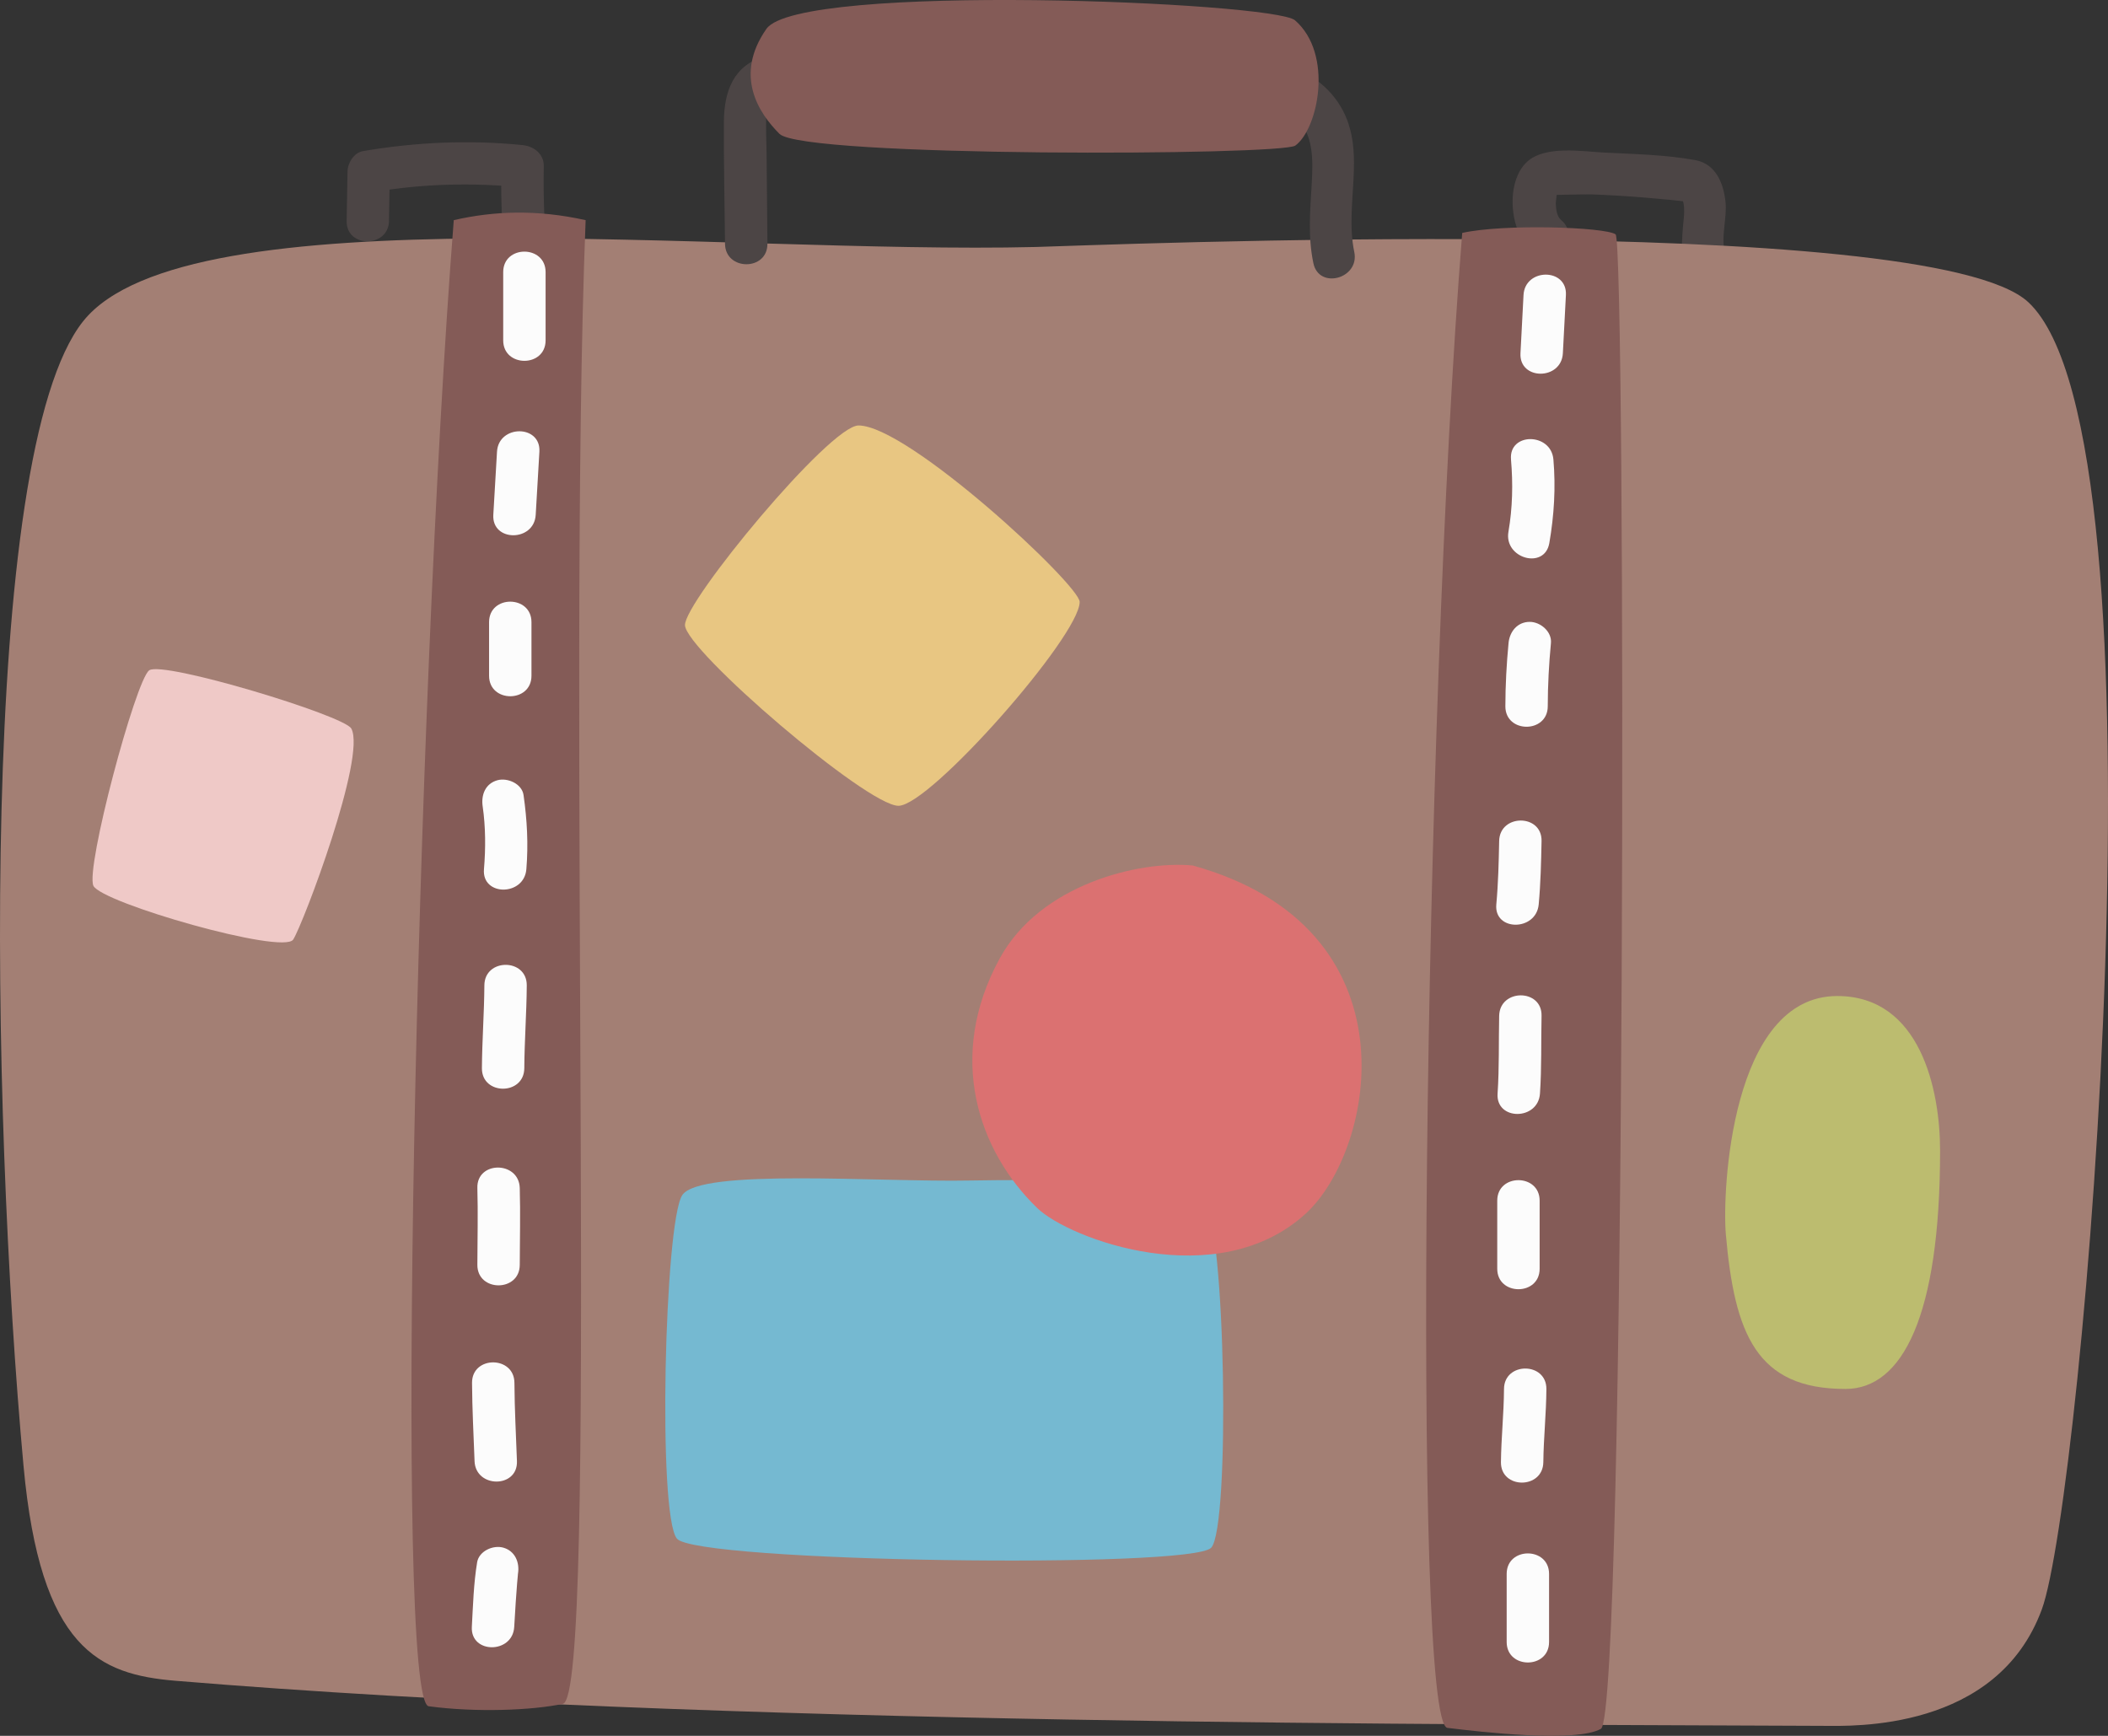 <svg id="_лой_2" xmlns="http://www.w3.org/2000/svg" width="1080" height="889.39" viewBox="0 0 1080 889.39"><rect x="0" y="0" width="1080" height="889.39" fill="#333333" stroke="none"/><g id="Vacation25_384615574"><g id="Vacation25_384615574-2"><g><path d="M199.28 113.16c.19-8.43.26-16.86.45-25.28l-7.97 10.47c25.13-4.27 50.6-4.85 75.95-2.3-3.62-3.62-7.24-7.24-10.86-10.86-.23 10.71.02 21.46.59 32.16.51 9.5-.2 23.96 5.79 32.08 8.21 11.13 27.08.3 18.76-10.96-.7-.94-.21-.02.0.56-.31-.88-.6-1.78-.78-2.69-.37-1.8-.72-3.59-.96-5.42-.78-5.84-1.01-11.79-1.26-17.68-.4-9.33-.6-18.7-.39-28.04.14-6.3-5.12-10.28-10.86-10.86-27.38-2.75-54.61-1.53-81.72 3.08-4.71.8-7.87 6.05-7.97 10.47-.19 8.43-.26 16.86-.45 25.28-.31 13.98 21.41 13.98 21.72.0h0z" fill="#4c4545"/><path d="M883.26 126.57c-1.12-5.99 1.49-15.6.81-22.75-.94-9.82-4.99-19.87-15.55-21.79-15.15-2.76-31.34-3.08-46.68-3.86-11.32-.58-30.19-3.77-39.46 4.72-11.13 10.19-9.18 35.73 2.08 45.2 10.63 8.95 26.07-6.34 15.36-15.36-2.34-1.97-2.59-5.65-2.75-8.58-.03-.5.7-5.41.5-5.62.41-1.15.3-1.11-.34.12-2.91 1.38-3.51 1.8-1.78 1.26.0.0 17.1-.41 19.97-.31 17.73.64 35.47 2.19 53.09 4.15-2.56-1.06-5.12-2.12-7.68-3.18 3.24 3.49 1.71 11.48 1.4 15.68-.4 5.49-.95 10.63.07 16.1 2.56 13.73 23.5 7.91 20.95-5.77h0z" fill="#4c4545"/></g><path d="M12.05 751.08c8.62 94.12 38.9 106.88 77.93 110.12 278.26 23.09 658.06 22.15 844.26 23.09 14.65.07 88.77 2.9 111.83-59.6 20.92-56.72 67.99-599.79-6.83-669.79-50.64-47.37-481.43-29.02-508.54-28.35-159.42 3.95-435.19-28.37-488.11 38.06C-11.51 232.49-4.63 568.96 12.05 751.08z" fill="#a37f74"/><path d="M393.18 124.91c-.14-15.31-.29-30.62-.43-45.93-.06-6.78-.51-13.68-.11-20.45.47-7.86 4.02-8.77 11.24-9.96 29.59-4.85 60.22-2.49 90.04-1.66 31.15.87 62.3 1.73 93.46 2.6 14.46.4 28.96.52 43.41 1.28 10.57.56 22.8 1.63 31.57 8.23 10.88 8.18 10.37 22.82 9.68 35.03-.79 13.78-2.02 27.16.85 40.81 2.87 13.67 23.81 7.89 20.95-5.77-5.54-26.39 8.2-55.3-9.97-78.9-18.01-23.39-51.79-21.16-78.16-21.89-36.65-1.02-73.3-2.04-109.95-3.06-33.53-.93-70.51-5.12-103.37 3.5-16.53 4.34-21.43 18-21.52 33.7-.11 20.81.39 41.65.58 62.46.13 13.97 21.85 14.01 21.72.0h0z" fill="#4c4545"/><path d="M392.67 14.78c-16.71 23.88-3.98 43.18 6.69 53.81 12.17 12.12 257.17 11.17 264.28 6 11.65-8.48 19.71-46.85-.15-64.18-10.86-9.47-254.11-19.52-270.81 4.37z" fill="#845b57"/><path d="M232.48 112.8c-19.21 246.15-30.56 759.08-12.84 761.45 24.44 3.28 53.2 2.08 68.72-1.23 18.46-3.94 2.08-517.13 11.68-760.22-25-5.57-47.06-4.7-67.57.0z" fill="#845b57"/><path d="M749.14 119.35c-19.78 248.5-25.77 763.77-7.57 765.98 16.47 2.01 65.69 7.74 78.62.5 12.94-7.24 12.95-761.99 7.53-765.76-5.42-3.77-57.47-5.46-78.58-.72z" fill="#845b57"/><path d="M349.52 612.41c-9.04 13.96-12.69 163.92-2.7 175.97 9.98 12.06 264 15.62 273.76 4.6 9.75-11.01 7.33-165.83-3.55-176.99-10.89-11.16-83.97-11.85-120.23-11.12-45.78.93-138.23-6.43-147.27 7.53z" fill="#75b9d1"/><path d="M611.06 443.45c-27.67-2.59-78.09 9.74-98.78 47.46-27.85 50.78-10.84 99.15 19.16 128.1 16.41 15.84 92.18 44.16 137.43 2.91 35.69-32.53 57.98-146.39-57.81-178.47z" fill="#db7171"/><path d="M941.28 510.34c-54.61.0-58.95 100.66-57.08 122 4.49 51.26 15.69 79.35 61.31 79.33 29.1-.01 48.46-37.14 48.46-122.16.0-30.83-9.97-79.17-52.69-79.17z" fill="#bcbc6f"/><path d="M76.43 343.47c-6.96 5.06-32.78 101.64-28.57 110.4 4.21 8.76 97.25 35.49 102.36 27.53 5.1-7.95 37.59-93.88 29.76-108.12-3.7-6.72-96.58-34.87-103.54-29.82z" fill="#efc9c7"/><path d="M439.83 218.01c-14.73.0-89.29 90.25-88.89 102.33.43 12.97 93.17 92.53 109.37 92.53s92.86-87.07 92.84-104.46c-.01-8.64-87.76-90.41-113.31-90.41z" fill="#e8c682"/><path d="M257.81 139.42v34.97c0 13.98 21.72 14 21.72.0v-34.97c0-13.98-21.72-14-21.72.0h0z" fill="#fcfcfc"/><path d="M254.63 231.44c-.63 10.79-1.26 21.57-1.89 32.36-.81 13.96 20.91 13.92 21.72.0.63-10.79 1.26-21.57 1.89-32.36.81-13.97-20.91-13.92-21.72.0h0z" fill="#fcfcfc"/><path d="M250.57 318.77v27.48c0 13.98 21.72 14 21.72.0v-27.48c0-13.98-21.72-14-21.72.0h0z" fill="#fcfcfc"/><path d="M247.29 413.14c1.53 10.68 1.55 21.52.66 32.25-1.15 13.93 20.58 13.86 21.72.0 1.06-12.81.38-25.32-1.44-38.03-.83-5.81-8.22-9-13.36-7.59-6.24 1.72-8.42 7.53-7.59 13.36h0z" fill="#fcfcfc"/><path d="M248.16 504.86c-.09 14.17-1.17 28.3-1.26 42.47-.09 13.98 21.63 14 21.72.0.09-14.17 1.17-28.3 1.26-42.47.09-13.98-21.63-14-21.72.0h0z" fill="#fcfcfc"/><path d="M244.57 608.72c.38 13.13.03 26.24.0 39.37-.03 13.98 21.69 14 21.72.0.03-13.13.38-26.25.0-39.37-.4-13.95-22.13-14.01-21.72.0h0z" fill="#fcfcfc"/><path d="M241.84 708.54c.07 13.36.8 26.75 1.29 40.1.5 13.94 22.23 14 21.72.0-.48-13.35-1.22-26.74-1.29-40.1-.07-13.97-21.79-14-21.72.0h0z" fill="#fcfcfc"/><path d="M244.44 800.55c-1.79 10.86-2.09 22.03-2.7 33.01-.77 13.97 20.95 13.92 21.72.0.23-4.17.49-8.34.76-12.51.21-3.2.43-6.39.7-9.59.12-1.45.27-2.9.39-4.35.26-3.22-.09.22.07-.79.95-5.78-1.51-11.69-7.59-13.36-5.2-1.43-12.4 1.77-13.36 7.59h0z" fill="#fcfcfc"/><path d="M780.55 151.18c-.52 9.94-1.04 19.89-1.56 29.83-.73 13.97 20.99 13.93 21.72.0.52-9.94 1.04-19.89 1.56-29.83.73-13.97-20.99-13.93-21.72.0h0z" fill="#fcfcfc"/><path d="M774.13 235.42c1.07 12.42.81 24.79-1.31 37.08-2.36 13.67 18.57 19.54 20.95 5.77 2.46-14.26 3.33-28.43 2.09-42.86-1.19-13.82-22.92-13.95-21.72.0h0z" fill="#fcfcfc"/><path d="M772.88 329.49c-1.03 10.76-1.61 21.58-1.63 32.39-.03 13.98 21.7 14 21.72.0.02-10.81.6-21.63 1.63-32.39.56-5.85-5.39-10.86-10.86-10.86-6.34.0-10.3 5-10.86 10.86h0z" fill="#fcfcfc"/><path d="M768.07 430.91c-.22 10.87-.46 21.66-1.46 32.49-1.28 13.91 20.45 13.83 21.72.0 1-10.83 1.24-21.62 1.46-32.49.29-13.98-21.44-13.98-21.72.0h0z" fill="#fcfcfc"/><path d="M768.07 520.48c-.29 13.25.09 26.61-.81 39.84-.95 13.95 20.78 13.9 21.72.0.9-13.23.52-26.58.81-39.84.31-13.98-21.42-13.98-21.72.0h0z" fill="#fcfcfc"/><path d="M767.09 615.18v34.9c0 13.98 21.72 14 21.72.0v-34.9c0-13.98-21.72-14-21.72.0h0z" fill="#fcfcfc"/><path d="M770.55 711.7c-.07 12.5-1.43 24.97-1.57 37.46-.16 13.98 21.57 13.99 21.72.0.14-12.5 1.5-24.96 1.57-37.46.08-13.98-21.64-14-21.72.0h0z" fill="#fcfcfc"/><path d="M771.92 806.43v34.9c0 13.98 21.72 14 21.72.0v-34.9c0-13.98-21.72-14-21.72.0h0z" fill="#fcfcfc"/></g></g></svg>